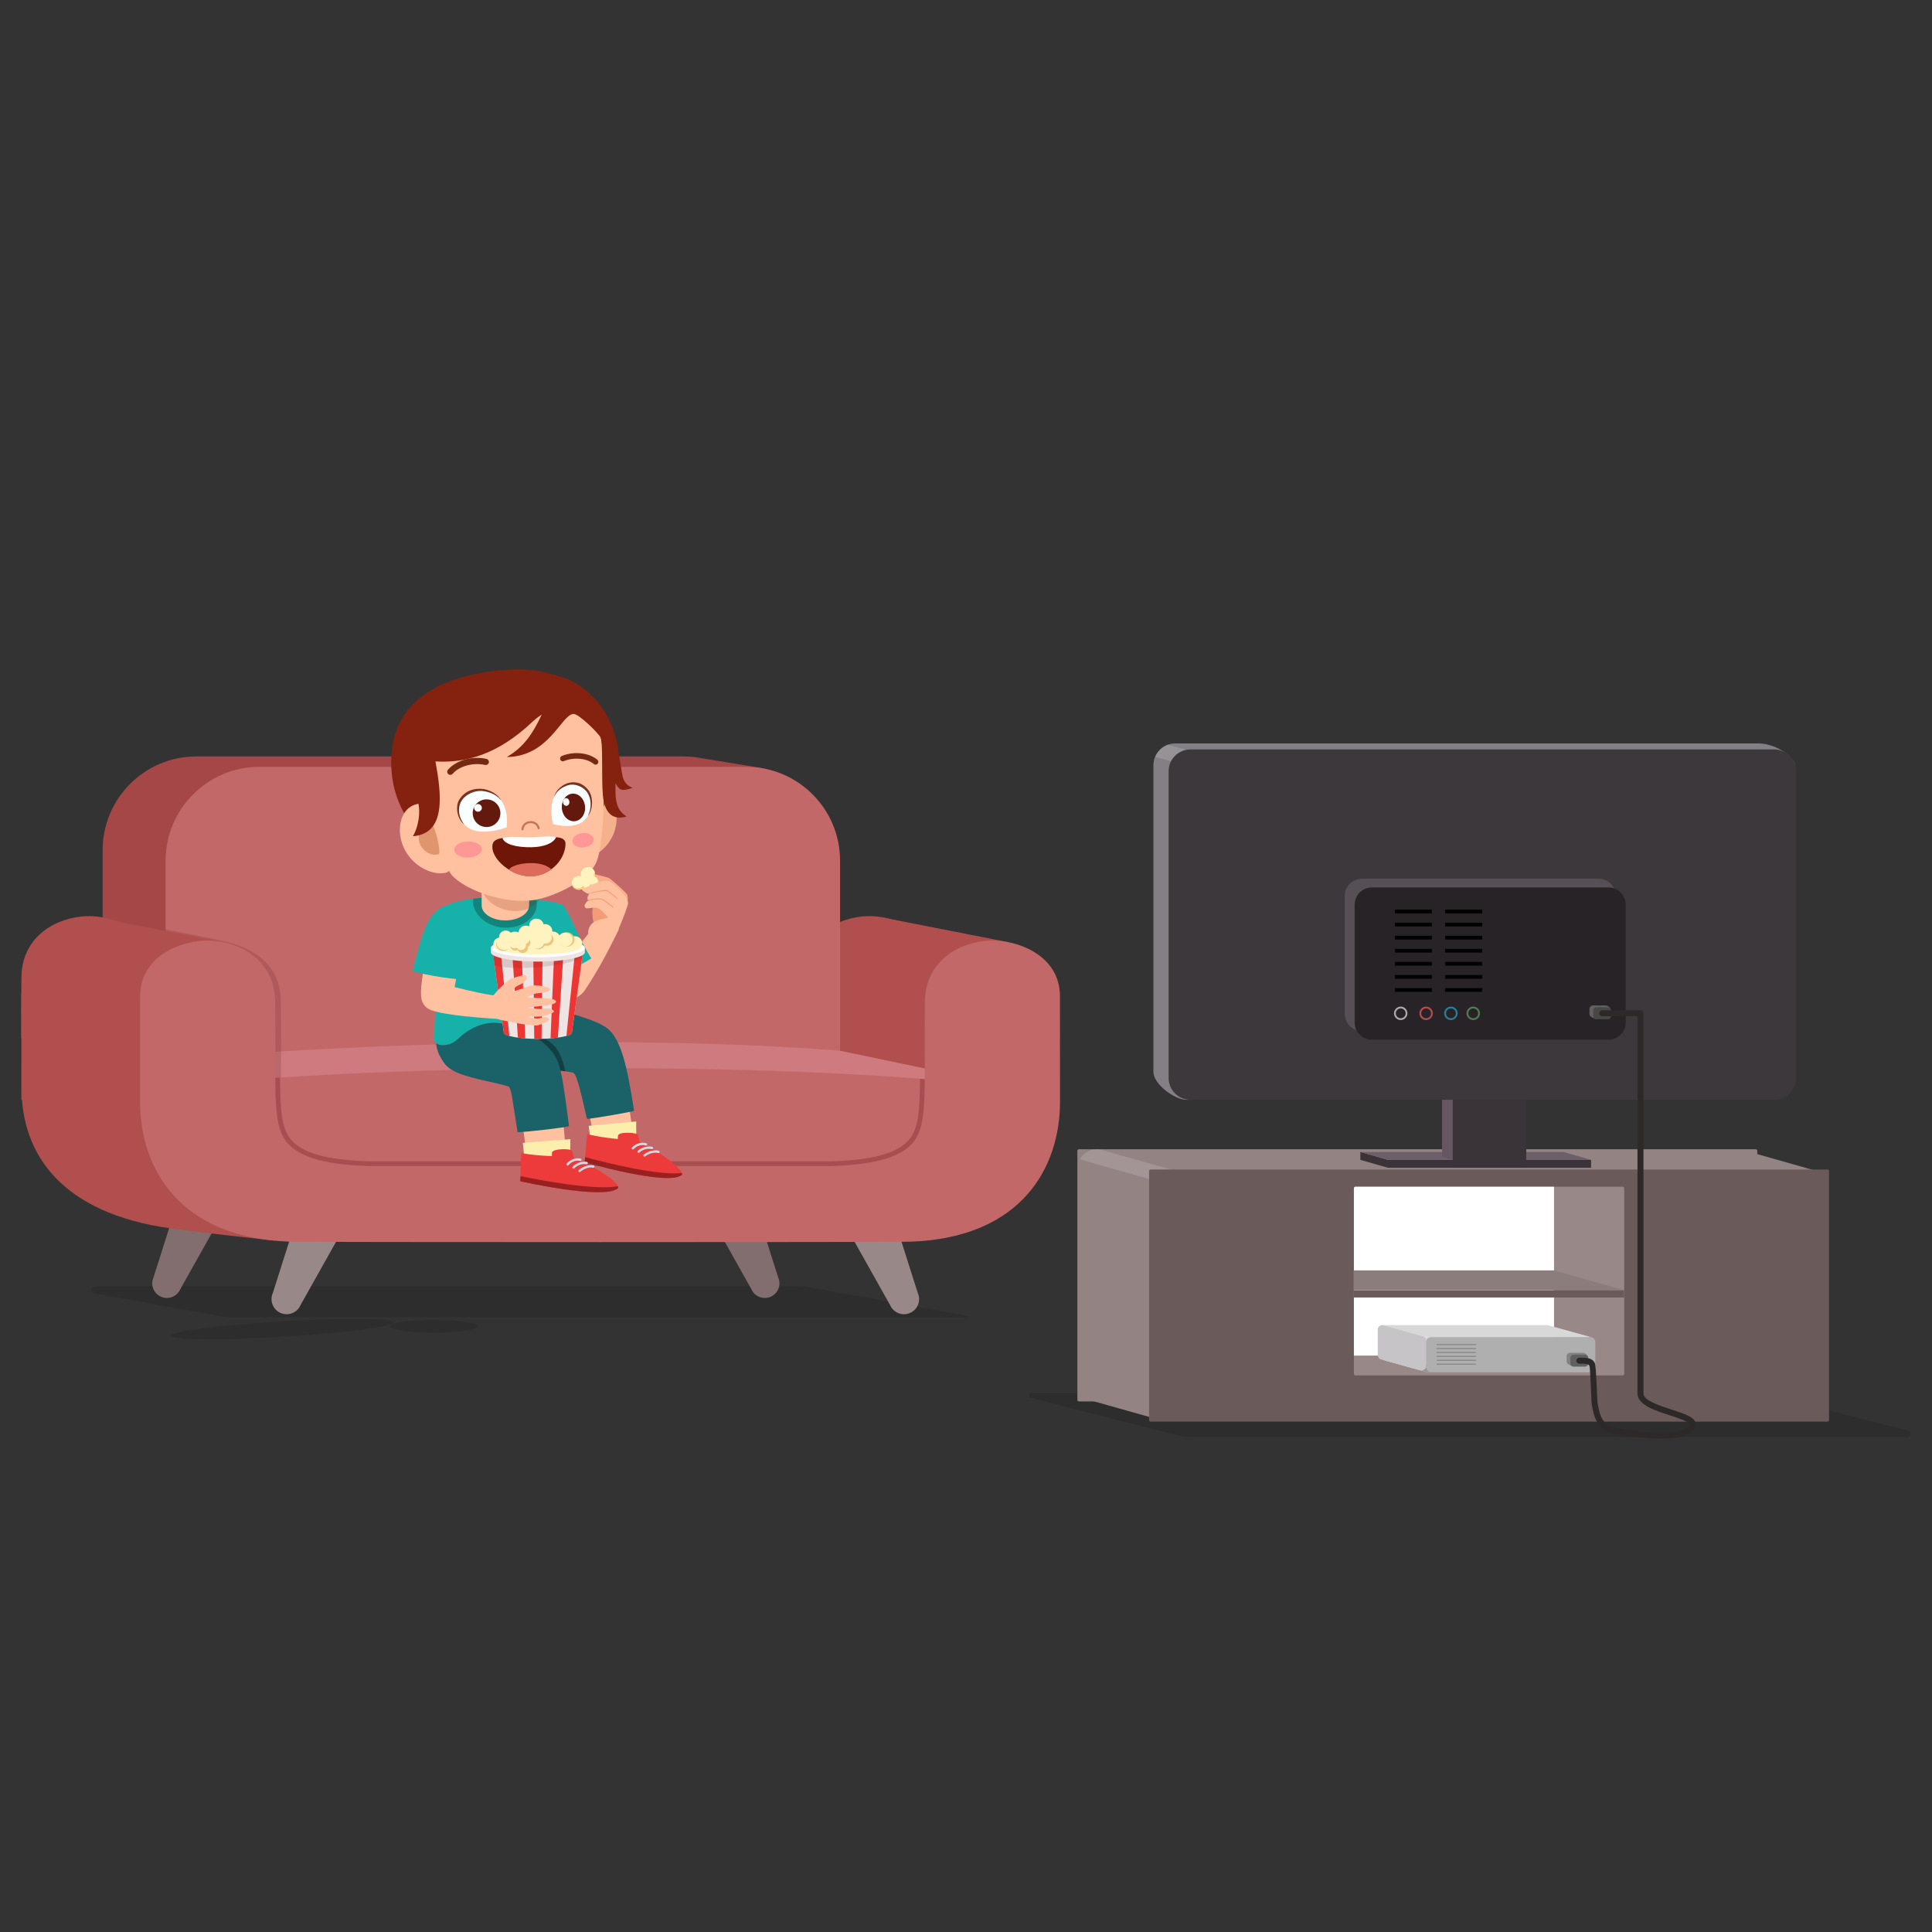 <?xml version="1.0" encoding="utf-8"?>
<!-- Generator: Adobe Illustrator 24.1.2, SVG Export Plug-In . SVG Version: 6.00 Build 0)  -->
<svg version="1.1" id="Capa_1" xmlns="http://www.w3.org/2000/svg" xmlns:xlink="http://www.w3.org/1999/xlink" x="0px" y="0px"
	 viewBox="0 0 2000 2000" style="enable-background:new 0 0 2000 2000;" xml:space="preserve">
<rect x="0" y="0" width="2000" height="2000" fill="#333333" stroke="none"/>
<style type="text/css">
	.st0{opacity:0.11;}
	.st1{fill:#826E6E;}
	.st2{fill:#998888;}
	.st3{fill:#B04F4D;}
	.st4{fill:#A54747;}
	.st5{fill:#C26869;}
	.st6{fill:#CE7A7E;}
	.st7{opacity:0.16;fill:#510408;}
	.st8{fill:#CF7E87;}
	.st9{fill:#A84E50;}
	.st10{fill:#938383;}
	.st11{opacity:0.15;fill:#FFFFFF;}
	.st12{fill:#6B5A5A;}
	.st13{fill:#FFFFFF;}
	.st14{fill:#8C7D7D;}
	.st15{fill:#D8D8D8;}
	.st16{fill:#939393;}
	.st17{fill:#C6C4C6;}
	.st18{fill:#AFAFAF;}
	.st19{fill:#898989;}
	.st20{fill:#3A3438;}
	.st21{fill:#6D5F6A;}
	.st22{fill:#665662;}
	.st23{fill:#847F84;}
	.st24{fill:#3D383C;}
	.st25{fill:#564F55;}
	.st26{fill:#282326;}
	.st27{fill:#606060;}
	.st28{fill:#474747;}
	.st29{fill:#020202;}
	.st30{fill:#517C51;}
	.st31{fill:#26809B;}
	.st32{fill:#B74B4B;}
	.st33{fill:#AAAAAA;}
	.st34{fill:#828282;}
	.st35{fill:#2D2929;}
	.st36{fill:#FFC19F;}
	.st37{fill:#16B2AA;}
	.st38{fill:#FCEFAE;}
	.st39{fill:#ED3A3A;}
	.st40{fill:#992020;}
	.st41{fill:#D3DAE5;}
	.st42{fill:#1B6168;}
	.st43{fill:#12847C;}
	.st44{opacity:0.19;fill:#821C08;}
	.st45{opacity:0.35;}
	.st46{fill:#FFF3C0;}
	.st47{fill:#EFE4E4;}
	.st48{fill:#EC3633;}
	.st49{opacity:0.15;fill:#601D1D;}
	.st50{fill:#EFC57B;}
	.st51{fill:#F4B18C;}
	.st52{fill:#84220F;}
	.st53{fill:#E0956C;}
	.st54{fill:#FF9797;}
	.st55{fill:#701608;}
	.st56{fill:#DD6B5B;}
	.st57{fill:#C4735B;}
	.st58{fill:#752912;}
	.st59{fill:#F9FEFF;}
	.st60{fill:#773220;}
	.st61{fill:#63190D;}
	.st62{fill:#FEFFFE;}
	.st63{fill:#F9AC85;}
	.st64{fill:#F29D77;}
	.st65{fill:#F9CD80;}
</style>
<g>
	<g>
		<path class="st0" d="M494.49,1372.92c0,3.67-20.36,6.65-45.47,6.65c-25.11,0-45.47-2.98-45.47-6.65c0-3.67,20.36-6.65,45.47-6.65
			C474.13,1366.27,494.49,1369.25,494.49,1372.92z"/>
		<path class="st0" d="M407.5,1368.87c0.26,4.41-51.24,11.1-115.04,14.93c-63.8,3.84-115.73,3.37-116-1.05
			c-0.26-4.41,51.24-11.1,115.04-14.93S407.23,1364.46,407.5,1368.87z"/>
		<g>
			<path class="st0" d="M1000.95,1363.69H241.74c-5.3,0-10.6-0.48-15.81-1.42l-127.85-23.21c-4.59-0.83-3.98-7.6,0.68-7.6h724.6
				c5.69,0,11.37,0.51,16.97,1.53l160.77,29.18C1002.01,1362.34,1001.89,1363.69,1000.95,1363.69z"/>
			<g>
				<path class="st1" d="M762.54,1186.88l43.05,135.56c3.38,7.64-0.09,16.56-7.74,19.93c-7.65,3.37-16.6-0.09-19.97-7.73
					l-69.55-123.89L762.54,1186.88z"/>
				<path class="st1" d="M201.94,1186.88l-43.05,135.56c-3.38,7.64,0.09,16.56,7.74,19.93c7.65,3.37,16.6-0.09,19.97-7.73
					l69.55-123.89L201.94,1186.88z"/>
			</g>
			<g>
				<path class="st2" d="M905.66,1198.61l44.45,139.96c3.49,7.89-0.09,17.1-7.99,20.58c-7.9,3.48-17.13-0.09-20.62-7.98
					l-71.81-127.91L905.66,1198.61z"/>
				<path class="st2" d="M326.86,1198.61l-44.45,139.96c-3.49,7.89,0.09,17.1,7.99,20.58c7.9,3.48,17.13-0.09,20.62-7.98
					l71.81-127.91L326.86,1198.61z"/>
			</g>
			<g>
				<path class="st3" d="M969.97,1078.63c-0.01-31.07-0.02-70.88-0.02-72.22c0.06-43.32-44.7-58.86-72.18-58.01
					c-29.11,0.9-67.08,18.81-67.65,63.31c-0.32,24.91-0.19,45.4-0.14,62.72C829.98,1074.43,957.12,1075.9,969.97,1078.63z"/>
				<polygon class="st3" points="1025.11,1138.5 899.93,1113.13 922.73,951.58 1043.46,975.26 				"/>
				<polygon class="st3" points="979.78,1256.44 830.03,1226.09 830.03,1028.89 979.78,1059.24 				"/>
			</g>
			<path class="st4" d="M795.21,839.12l-3.98-43.61l-70.88-11.59c-4.3-0.58-8.67-0.89-13.13-0.89H203.44
				c-53.69,0-97.21,43.52-97.21,97.21v219.49h698.2V880.24C804.43,865.52,801.06,851.62,795.21,839.12z"/>
			<path class="st5" d="M869.64,1110.52h-698.2V891.04c0-53.69,43.52-97.21,97.21-97.21h503.78c53.69,0,97.21,43.52,97.21,97.21
				V1110.52z"/>
			<g>
				<path class="st3" d="M162.05,1078.63c-0.01-31.07-0.02-70.88-0.02-72.22c0.06-43.32-44.7-58.86-72.18-58.01
					c-29.11,0.9-67.08,18.81-67.65,63.31c-0.32,24.91-0.19,45.4-0.14,62.72C22.06,1074.43,149.21,1075.9,162.05,1078.63z"/>
				<path class="st6" d="M873.44,1119.97h150.66l-154.46-32.26c-173.46-13.66-399.44-10.51-590.19,1.42l1.74,108.13
					c170.3,1.02,446.73,1.08,593.17-0.03c-0.55-3.09-0.92-6.22-0.92-9.37V1119.97z"/>
				<path class="st7" d="M290.77,1036.91c-0.58-45.57-38.15-58.71-67.41-64.47c-16.16-3.18-41.85-8.45-51.91-10.37v153.95h119.46
					C290.9,1096.53,291.16,1067,290.77,1036.91z"/>
				<polygon class="st3" points="217.19,1138.5 92.01,1113.13 92.01,948.28 232.63,975.65 				"/>
				<polygon class="st3" points="171.86,1168.61 22.11,1138.25 22.11,1028.89 171.86,1059.24 				"/>
			</g>
			<path class="st8" d="M957.77,1118.58c27.52,16.43,50.63,81.52,26.42,107.21c-71.37,4.49-641.73,4.04-750.7,0
				c-37.94-9.26-20.03-94.96,0-107.21H957.77z"/>
			<path class="st3" d="M331.65,1192.92c-15.9-0.91-124.41-3.59-140.28-11.47c-25.66-12.73-28.77-29.36-29-79.93H22.36
				c0,14.59-0.01,25.2-0.01,25.2c0,68.33,41.68,129.46,154.74,144.95c42.03,5.76,107.75,12.64,107.75,12.64L331.65,1192.92z"/>
			<path class="st5" d="M223.74,1120.48c219.11-19.4,573.74-19.96,770.26,0c28.24,10.99,24.85,83.81,0,101
				c-73.23,3.01-658.5,2.69-770.31-0.02C184.77,1215.27,203.19,1128.68,223.74,1120.48z"/>
			<path class="st9" d="M984.19,1225.79c1.63-1.13,3.15-2.54,4.59-4.13c1.93-0.06,3.72-0.12,5.22-0.18
				c24.85-17.19,28.24-90.01,0-101c-13.17-1.34-27.09-2.58-41.59-3.73c-0.27,47.48-3.33,62.64-26.28,74.03
				c-23.32,11.58-68.99,11.47-69.52,11.43H385.35c-7.82-0.06-47.91-0.88-69.16-11.43c-23.14-11.47-26.07-26.76-26.3-75.33
				c-23.11,1.5-45.25,3.18-66.14,5.03c-20.53,8.19-38.83,94.65-0.05,100.98c2.78,2.11,5.9,3.71,9.79,4.33
				C342.46,1228.43,912.82,1228.72,984.19,1225.79z"/>
			<path class="st5" d="M145.02,1031.67c-0.06-43.32,44.7-58.86,72.18-58.01c29.11,0.9,67.08,18.81,67.65,63.31
				c1.46,115.37-6.71,140.4,29.16,158.2c24.63,12.22,71.69,11.95,71.69,11.95h470.92c0,0,47.06,0.27,71.69-11.95
				c35.87-17.8,27.7-42.83,29.16-158.2c0.56-44.49,38.54-62.41,67.65-63.31c27.48-0.85,72.24,14.69,72.18,58.01
				c0,2.21,0.03,108.76,0.03,108.76c0,68.33-39.9,140.91-154.74,144.95c-17.72,0.62-625.11,0.62-642.83,0
				C184.89,1281.34,145,1208.76,145,1140.43C145,1140.43,145.02,1033.87,145.02,1031.67z"/>
		</g>
		<g>
			<path class="st0" d="M1974.56,1487.74h-740.83c-5.04,0-10.06-0.63-14.94-1.88l-151.52-38.81c-2.77-0.71-2.25-4.78,0.6-4.78
				h748.25c5.43,0,10.83,0.68,16.09,2.03l143.22,36.68C1979.33,1481.98,1978.6,1487.74,1974.56,1487.74z"/>
			<path class="st10" d="M1817.52,1450.77h-700.63c-0.89,0-1.61-0.72-1.61-1.61v-257.83c0-0.89,0.72-1.61,1.61-1.61h700.63
				c0.89,0,1.61,0.72,1.61,1.61v257.83C1819.13,1450.05,1818.41,1450.77,1817.52,1450.77z"/>
			<polygon class="st10" points="1203.93,1470.84 1131.29,1450.34 1131.29,1297.05 1203.93,1317.54 			"/>
			<polygon class="st10" points="1880.89,1335.49 1806.71,1314.44 1806.71,1191.22 1880.89,1212.26 			"/>
			<path class="st11" d="M1117.78,1200.25l130.41,36.8v-16.24L1138,1189.72h-2.69C1127.71,1189.72,1121.17,1194.01,1117.78,1200.25z
				"/>
			<path class="st12" d="M1891.77,1471.7h-700.62c-0.89,0-1.61-0.72-1.61-1.61v-257.83c0-0.89,0.72-1.61,1.61-1.61h700.62
				c0.89,0,1.61,0.72,1.61,1.61v257.83C1893.38,1470.98,1892.66,1471.7,1891.77,1471.7z"/>
			<path class="st2" d="M1679.75,1423.8h-276.59c-0.89,0-1.61-0.72-1.61-1.61v-192.1c0-0.89,0.72-1.61,1.61-1.61h276.59
				c0.89,0,1.61,0.72,1.61,1.61v192.1C1681.36,1423.07,1680.64,1423.8,1679.75,1423.8z"/>
			<path class="st13" d="M1607.11,1403.3h-205.56v-173.24c0-0.87,0.71-1.58,1.58-1.58h205.59v173.21
				C1608.72,1402.58,1608,1403.3,1607.11,1403.3z"/>
			<polygon class="st12" points="1681.23,1343.17 1681.23,1335.58 1401.48,1335.58 1401.41,1343.17 			"/>
			<polygon class="st14" points="1681.23,1335.58 1608.59,1315.08 1401.48,1315.08 1401.48,1335.58 			"/>
			<g>
				<polygon class="st15" points="1602.06,1371.74 1647.05,1384.18 1476.22,1384.18 1431.23,1371.74 				"/>
				<polygon class="st15" points="1476.22,1384.18 1433.56,1372.34 1433.56,1408.39 1476.22,1420.24 1644.79,1420.24 
					1644.79,1384.18 				"/>
				<path class="st16" d="M1476.62,1412.9c-3.86,0-6.95,2.27-7.82,5.27l7.42,2.07h8.48c0.01-0.17,0.12-0.31,0.12-0.49
					C1484.83,1415.97,1481.15,1412.9,1476.62,1412.9z"/>
				<path class="st17" d="M1429.67,1407.28l40.64,11.32c2.98,0.83,5.92-1.41,5.92-4.5v-26.37c0-2.1-1.4-3.93-3.42-4.5l-40.64-11.32
					c-2.98-0.83-5.92,1.41-5.92,4.5v26.37C1426.25,1404.87,1427.65,1406.71,1429.67,1407.28z"/>
				<path class="st18" d="M1646.3,1420.24h-164.93c-2.84,0-5.14-2.3-5.14-5.14v-25.78c0-2.84,2.3-5.14,5.14-5.14h164.93
					c2.84,0,5.14,2.3,5.14,5.14v25.78C1651.44,1417.94,1649.14,1420.24,1646.3,1420.24z"/>
				<g>
					<rect x="1487.2" y="1391.35" class="st19" width="40.75" height="1.16"/>
					<rect x="1487.2" y="1395.41" class="st19" width="40.75" height="1.16"/>
					<rect x="1487.2" y="1399.47" class="st19" width="40.75" height="1.16"/>
					<rect x="1487.2" y="1403.53" class="st19" width="40.75" height="1.16"/>
					<rect x="1487.2" y="1407.59" class="st19" width="40.75" height="1.16"/>
					<rect x="1487.2" y="1411.65" class="st19" width="40.75" height="1.16"/>
				</g>
			</g>
			<polygon class="st20" points="1408.22,1200.68 1436.79,1208.84 1436.79,1200.68 1408.22,1192.52 			"/>
			<rect x="1436.79" y="1200.68" class="st20" width="210.28" height="8.16"/>
			<polygon class="st21" points="1647.07,1200.68 1618.5,1192.52 1408.22,1192.52 1436.79,1200.68 			"/>
			<polygon class="st22" points="1504.31,1129.56 1492.81,1126.12 1492.81,1197.35 1504.31,1200.79 			"/>
			<rect x="1503.95" y="1073.31" class="st20" width="75.96" height="135.53"/>
			<rect x="1503.95" y="1065.15" class="st20" width="75.96" height="135.53"/>
			<path class="st23" d="M1820.92,1132.28l-592.66,6.22c-12.44,0-34.24-16.31-34.24-28.75V792.12c0-12.44,10.09-22.53,22.53-22.53
				h604.37c12.44,0,32.27,8.88,36.91,21.02l-14.38,319.14C1843.45,1122.19,1833.36,1132.28,1820.92,1132.28z"/>
			<path class="st11" d="M1195.77,783.42l79.2,22.35v-16.24l-65.85-18.58C1203.1,773.06,1198.22,777.57,1195.77,783.42z"/>
			<path class="st24" d="M1836.66,1138.5h-604.37c-12.44,0-22.53-10.09-22.53-22.53V798.34c0-12.44,10.09-22.53,22.53-22.53h604.37
				c12.44,0,22.53,10.09,22.53,22.53v317.63C1859.19,1128.42,1849.11,1138.5,1836.66,1138.5z"/>
			<g>
				<path class="st25" d="M1654.74,1067.28h-244.79c-9.89,0-17.91-8.02-17.91-17.91V927.53c0-9.89,8.02-17.91,17.91-17.91h244.79
					c9.89,0,17.91,8.02,17.91,17.91v121.84C1672.65,1059.26,1664.63,1067.28,1654.74,1067.28z"/>
				<path class="st26" d="M1665.01,1076.33h-244.79c-9.89,0-17.91-8.02-17.91-17.91V936.59c0-9.89,8.02-17.91,17.91-17.91h244.79
					c9.89,0,17.91,8.02,17.91,17.91v121.84C1682.92,1068.32,1674.9,1076.33,1665.01,1076.33z"/>
				<path class="st27" d="M1651.68,1054.95c0,0-2.39-1.02-3.51-1.67c-1.83-1.04-2.77-1.83-2.77-3.94v-4.74
					c0-2.11,1.71-3.82,3.82-3.82h12.83c2.11,0,4.17,1.49,5.19,3.46l-1.12,5.09C1666.13,1051.45,1653.79,1054.95,1651.68,1054.95z"/>
				<path class="st28" d="M1656.18,1042.74h8.22c1.89,0,3.43,1.54,3.43,3.43v5.51c0,0.87-0.32,1.67-0.86,2.27
					c-0.63,0.71-1.55,1.16-2.57,1.16h-11.68c-1.89,0-3.43-1.54-3.43-3.43v-5.51c0-1.89,1.54-3.43,3.43-3.43H1656.18z"/>
				<g>
					<rect x="1443.99" y="941.62" class="st29" width="38.36" height="3.88"/>
					<rect x="1443.99" y="955.17" class="st29" width="38.36" height="3.88"/>
					<rect x="1443.99" y="968.71" class="st29" width="38.36" height="3.88"/>
					<rect x="1443.99" y="982.26" class="st29" width="38.36" height="3.88"/>
					<rect x="1443.99" y="995.8" class="st29" width="38.36" height="3.88"/>
					<rect x="1443.99" y="1009.35" class="st29" width="38.36" height="3.88"/>
					<rect x="1443.99" y="1022.89" class="st29" width="38.36" height="3.88"/>
					<rect x="1495.96" y="941.62" class="st29" width="38.36" height="3.88"/>
					<rect x="1495.96" y="955.17" class="st29" width="38.36" height="3.88"/>
					<rect x="1495.96" y="968.71" class="st29" width="38.36" height="3.88"/>
					<rect x="1495.96" y="982.26" class="st29" width="38.36" height="3.88"/>
					<rect x="1495.96" y="995.8" class="st29" width="38.36" height="3.88"/>
					<rect x="1495.96" y="1009.35" class="st29" width="38.36" height="3.88"/>
					<rect x="1495.96" y="1022.89" class="st29" width="38.36" height="3.88"/>
				</g>
				<g>
					<path class="st30" d="M1525.09,1055.95c-3.84,0-6.96-3.12-6.96-6.96c0-3.84,3.12-6.96,6.96-6.96c3.84,0,6.96,3.12,6.96,6.96
						C1532.05,1052.83,1528.93,1055.95,1525.09,1055.95z M1525.09,1043.91c-2.81,0-5.09,2.28-5.09,5.09c0,2.81,2.28,5.09,5.09,5.09
						c2.8,0,5.09-2.28,5.09-5.09C1530.18,1046.19,1527.9,1043.91,1525.09,1043.91z"/>
					<path class="st31" d="M1501.98,1055.95c-3.84,0-6.96-3.12-6.96-6.96c0-3.84,3.12-6.96,6.96-6.96c3.84,0,6.96,3.12,6.96,6.96
						C1508.94,1052.83,1505.82,1055.95,1501.98,1055.95z M1501.98,1043.91c-2.8,0-5.09,2.28-5.09,5.09c0,2.81,2.28,5.09,5.09,5.09
						c2.81,0,5.09-2.28,5.09-5.09C1507.07,1046.19,1504.79,1043.91,1501.98,1043.91z"/>
					<path class="st32" d="M1476.33,1055.95c-3.84,0-6.96-3.12-6.96-6.96c0-3.84,3.12-6.96,6.96-6.96c3.83,0,6.95,3.12,6.95,6.96
						C1483.28,1052.83,1480.16,1055.95,1476.33,1055.95z M1476.33,1043.91c-2.81,0-5.09,2.28-5.09,5.09c0,2.81,2.28,5.09,5.09,5.09
						c2.8,0,5.08-2.28,5.08-5.09C1481.41,1046.19,1479.13,1043.91,1476.33,1043.91z"/>
					<path class="st33" d="M1450.01,1055.95c-3.84,0-6.96-3.12-6.96-6.96c0-3.84,3.12-6.96,6.96-6.96c3.84,0,6.96,3.12,6.96,6.96
						C1456.97,1052.83,1453.85,1055.95,1450.01,1055.95z M1450.01,1043.91c-2.8,0-5.09,2.28-5.09,5.09c0,2.81,2.28,5.09,5.09,5.09
						s5.09-2.28,5.09-5.09C1455.1,1046.19,1452.82,1043.91,1450.01,1043.91z"/>
				</g>
			</g>
			<path class="st34" d="M1628.02,1414.54c0,0-2.38-1.03-3.51-1.67c-1.83-1.04-2.77-1.83-2.77-3.94v-4.74
				c0-2.11,1.71-3.82,3.82-3.82h12.83c2.11,0,4.17,1.49,5.19,3.46l-1.12,5.09C1642.47,1411.04,1630.13,1414.54,1628.02,1414.54z"/>
			<path class="st27" d="M1632.52,1402.33h8.22c1.89,0,3.43,1.54,3.43,3.43v5.51c0,0.87-0.32,1.67-0.86,2.27
				c-0.63,0.71-1.55,1.16-2.57,1.16h-11.68c-1.89,0-3.43-1.54-3.43-3.43v-5.51c0-1.89,1.54-3.43,3.43-3.43H1632.52z"/>
			<path class="st35" d="M1719.69,1489.35c-12.47,0-28.06-1.59-46.75-4.78c-20.4-3.47-23.13-19.13-25.13-30.57
				c-0.67-3.86-1.31-37.7-2.49-40.26c-0.89-1.92-3.93-2.05-8.84-2.09l-1.63-0.02c-1.72-0.02-3.09-1.44-3.06-3.16
				c0.03-1.7,1.41-3.06,3.11-3.06l1.64,0.02c5.56,0.05,11.85,0.1,14.43,5.71c1.52,3.29,2.22,37.51,2.97,41.79
				c1.95,11.2,3.97,22.77,20.04,25.51c58.9,10.03,72.05,1.41,74.97-2.77c0.52-0.75,0.39-1.13,0.39-1.13
				c-1-2.97-12.29-6.64-20.53-9.33c-15.97-5.19-32.5-10.55-33.7-21.81v-391.38h-36.54c-1.72,0-3.11-1.4-3.11-3.11
				s1.39-3.11,3.11-3.11h39.64c1.72,0,3.11,1.4,3.11,3.11v394.16c0.75,6.92,16.65,12.08,29.41,16.22
				c12.58,4.09,22.52,7.31,24.51,13.25c0.51,1.53,0.72,3.92-1.18,6.67C1749.37,1485.98,1737.86,1489.35,1719.69,1489.35z"/>
		</g>
		<g>
			<path class="st36" d="M619.59,951.69c-12.98,20.64-43.96,54.2-56.14,69.66c7.88,8.44,29.65,22.35,42.46,3.03
				c12.04-18.17,21.56-35.41,34.5-61.85C642.29,958.69,621.81,948.16,619.59,951.69z"/>
			<path class="st37" d="M612.15,992.15c-11.65,7.29-29.76,16.16-40.79,21.32c-5.79-26.63-17.83-80.79-17.77-82.71
				c15.97,3.14,24.74,3.58,29.04,6.06C590.48,946.44,597.51,968.81,612.15,992.15z"/>
			<g>
				<g>
					<path class="st36" d="M616.22,1184.95c0.23,1.04,39.49-5.67,39.38-6.96c-0.94-11.19-4.74-33.51-5.41-39.98l-41.94,7.13
						C610.93,1156.02,614.58,1177.43,616.22,1184.95z"/>
					<path class="st38" d="M612.2,1190.16c0.09,0.65,46.03-1.07,46.11-1.86c0.7-6.87,0.07-23.37,0.33-27.35l-49.22,4.49
						C610.47,1172.82,611.52,1185.48,612.2,1190.16z"/>
					<g>
						<path class="st39" d="M662.5,1182.83c-0.41-2.38-1.44-5.44-2.19-8.22c-0.56-2.06-20.08-3.63-20.6,1.15
							c-0.13,1.22-0.19,2.31-0.18,3.3c-3.34-0.29-6.95-0.68-10.76-1.19c-8.27-1.11-15.65-2.5-20.79-3.84
							c-1.07,7.54-1.68,20.71-2.8,29.1c0,0,85.38,24.69,100.3,13.41C709.68,1213.36,689.38,1195.45,662.5,1182.83z"/>
						<path class="st40" d="M605.77,1197.86c-0.18,1.87-0.37,3.67-0.59,5.27c0,0,85.38,24.69,100.3,13.41
							c0.59-0.45,0.69-1.19,0.36-2.17C681.34,1217.25,627.03,1203.59,605.77,1197.86z"/>
						<path class="st41" d="M668.35,1185.87c0.65,0.19,1.33-0.14,1.54-0.79c0.21-0.64-0.14-1.33-0.78-1.54
							c-4.95-1.59-11.06,0.18-14.86,4.33c-0.46,0.5-0.42,1.27,0.07,1.73c0.19,0.17,0.42,0.28,0.66,0.31
							c0.38,0.05,0.78-0.08,1.06-0.39C659.23,1186.05,664.29,1184.53,668.35,1185.87z M674.74,1189.59
							c0.65,0.19,1.31-0.28,1.45-0.94c0.14-0.66-0.28-1.31-0.94-1.45c-5.26-1.14-10.71,0.35-14.96,4.05
							c-0.51,0.44-0.56,1.22-0.12,1.73c0.2,0.23,0.47,0.37,0.76,0.41c0.34,0.05,0.69-0.05,0.97-0.29
							C666.91,1188.73,672.09,1189.02,674.74,1189.59z M681.99,1191.27c-4.72-1.3-11.1,0.31-15.55,3.89
							c-0.53,0.42-0.61,1.19-0.19,1.72c0.2,0.25,0.49,0.41,0.79,0.45c0.32,0.04,0.66-0.04,0.93-0.26c3.87-3.12,9.4-4.58,13.37-3.44
							c0.67,0.19,1.32-0.21,1.5-0.86C683.02,1192.12,682.64,1191.45,681.99,1191.27z"/>
					</g>
				</g>
				<path class="st42" d="M526.61,1027.23c10.75,4.03,25.05,10.36,31.49,12.27c41.2,12.25,65.88,17.99,74.86,29.13
					c9.52,11.82,15.75,30.53,23.42,81.29c-2.87,1.19-39.64,7.62-48.74,8.4c-8.23-35.96-11.12-47.37-15.06-48.12
					c-12.86-2.46-20.54-2.15-38.91-5.09c-9.94-1.59-22.98-3.07-31.54-13.1C509.15,1076.79,516.46,1049.72,526.61,1027.23z"/>
			</g>
			<path class="st37" d="M450.46,1062.78c27.74-0.76,64.11,6.78,85.61,4.49c20.23-2.16,26.06-16.1,53.02-18.65
				c1.11-3.91-8.48-7.12-8.85-9.46c-5.69-36.05-5.88-80.86-7.97-105.16c-11.24-1.97-73.1-12.18-110.09,3.09
				C456.1,961.05,450.06,1031.46,450.46,1062.78z"/>
			<path class="st43" d="M555.69,937.45c0.17-1.77-0.24-4.12-0.58-5.82c-1.37-0.24-2.86-0.5-4.34-0.7
				c-16.55-2.22-39.58-3.27-60.82-0.62c-0.06,0.32-0.15,0.67-0.17,0.91c-1.29,13.65,12.16,27.23,30.36,28.95
				C538.35,961.9,554.41,951.11,555.69,937.45z"/>
			<path class="st36" d="M547.76,896.87v40.18c0.03,8.66-10.88,15.72-24.46,15.76c-13.58,0.05-24.67-6.94-24.7-15.6v-40.35H547.76z"
				/>
			<path class="st44" d="M561.05,925.22c0.41-1.72,0.44-3.45,0.35-5.17c-17.13-4.42-43.12-9.65-62.01-11.58
				c-0.29,0.72-0.73,1.37-0.91,2.14c-3.15,13.31,8.3,27.38,25.57,31.41C541.33,946.06,557.89,938.54,561.05,925.22z"/>
			<path class="st36" d="M436.09,1029c-0.06,1.97,30.58,13.7,30.96,11.77c5.69-29.21,14.12-78.31,16.27-86.44
				c0,0-24.15-20.59-34.52-0.68C444.04,962.79,436.96,999.82,436.09,1029z"/>
			<path class="st37" d="M427.1,1004.88c11.64,5.05,49.33,9.72,58.33,9.57c0-22.86-0.72-75.11-3.77-75.04
				c-4.83-1.35-15.77-2.22-19.48-2.33C442.57,944.11,438.11,963.2,427.1,1004.88z"/>
			<g>
				<path class="st36" d="M546.28,1203.32c0.17,1.05,39.75-3.38,39.72-4.67c-0.3-11.23-2.79-33.72-3.09-40.23l-42.29,4.7
					C542.67,1174.12,545.08,1195.72,546.28,1203.32z"/>
				<path class="st38" d="M543.65,1207.85c0.09,0.65,46.04-0.44,46.13-1.23c0.79-6.86,0.39-23.37,0.71-27.35l-49.28,3.82
					C542.16,1190.5,543.03,1203.17,543.65,1207.85z"/>
				<g>
					<path class="st39" d="M594.52,1199.14c-0.55-2.35-1.76-5.35-2.68-8.08c-0.68-2.03-20.26-2.42-20.49,2.38
						c-0.06,1.23-0.05,2.32,0.02,3.31c-3.35-0.09-6.98-0.26-10.81-0.54c-8.33-0.61-15.77-1.56-20.99-2.59
						c-0.62,7.59-0.44,20.78-1.06,29.22c0,0,86.7,19.55,100.92,7.39C643.44,1226.79,622.1,1210.14,594.52,1199.14z"/>
					<path class="st40" d="M538.78,1217.53c-0.07,1.88-0.15,3.69-0.27,5.3c0,0,86.7,19.55,100.92,7.39
						c0.57-0.48,0.62-1.23,0.23-2.19C615.38,1232.37,560.35,1221.98,538.78,1217.53z"/>
					<path class="st41" d="M600.54,1201.82c0.66,0.16,1.32-0.22,1.49-0.88c0.17-0.65-0.22-1.32-0.88-1.49
						c-5.03-1.29-11.02,0.84-14.58,5.21c-0.43,0.52-0.35,1.29,0.18,1.72c0.2,0.16,0.44,0.25,0.68,0.27
						c0.39,0.03,0.78-0.13,1.04-0.45C591.45,1202.55,596.41,1200.73,600.54,1201.82z M607.14,1205.16c0.66,0.15,1.29-0.36,1.39-1.02
						c0.1-0.67-0.36-1.29-1.02-1.39c-5.32-0.83-10.67,0.98-14.69,4.93c-0.48,0.47-0.49,1.25-0.02,1.73c0.22,0.22,0.5,0.34,0.78,0.36
						c0.34,0.02,0.68-0.09,0.95-0.35C599.27,1204.76,604.46,1204.75,607.14,1205.16z M614.48,1206.4
						c-4.79-1.01-11.06,0.98-15.29,4.81c-0.5,0.45-0.54,1.23-0.08,1.73c0.22,0.24,0.51,0.38,0.82,0.4c0.32,0.02,0.65-0.08,0.91-0.31
						c3.68-3.34,9.11-5.14,13.14-4.23c0.68,0.15,1.31-0.28,1.45-0.94C615.56,1207.19,615.14,1206.54,614.48,1206.4z"/>
				</g>
			</g>
			<g class="st45">
				<path d="M585.18,1109c-2.53-11.98-6.16-20.26-10.58-25.44c-11.59-13.6-42.36-20.14-58.28-24.63
					c-2.54,13.31-1.59,24.42,5.8,33.08c8.56,10.04,21.6,11.52,31.54,13.1C568.26,1107.45,576.12,1107.75,585.18,1109z"/>
			</g>
			<path class="st42" d="M452.13,1047.76c13.38,1.09,49.88,4.3,56.11,6.81c39.82,16.04,48.71,17.34,62.32,33.13
				c9.5,11.02,11.38,23.04,18.46,77.95c-2.05,1.54-43.63,6.13-53.21,6.45c-5.9-35.73-6.13-46.35-9.97-47.53
				c-12.51-3.86-20.18-4.41-38.11-9.35c-9.7-2.67-22.25-6.19-28.58-15.67C448.06,1082.9,451.92,1077.53,452.13,1047.76z"/>
			<path class="st37" d="M521.63,1059.88c-20.46-4.36-36.4,5.01-48.46,16.34c-8.35,7.85-23.66,7.53-23.66-0.37
				c0-7.89,0.98-28.09,1.38-34.57C462.35,1041.28,523.1,1044.03,521.63,1059.88z"/>
			<g>
				<path class="st46" d="M562.84,958.22c0,4-3.37,7.24-7.53,7.24c-4.16,0-7.53-3.24-7.53-7.24s3.37-7.24,7.53-7.24
					C559.47,950.97,562.84,954.22,562.84,958.22z"/>
				<g>
					<path class="st47" d="M509.56,981.18l11.99,87.7c0,3.64,17,6.59,35.25,6.59s35.25-2.95,35.25-6.59l11.99-87.7H509.56z"/>
					<g>
						<path class="st48" d="M556.81,1075.48c1.28,0,2.55-0.02,3.82-0.05l1.12-94.25h-9.79l1.12,94.25
							C554.31,1075.46,555.55,1075.48,556.81,1075.48z"/>
						<path class="st48" d="M597.46,981.18h-1.74l-9.36,91.2c3.54-1.01,5.69-2.21,5.69-3.5l11.93-87.09L597.46,981.18z"/>
						<path class="st48" d="M569.91,1074.97c2.7-0.22,5.25-0.5,7.61-0.83l6.17-92.67l-6.4-0.29h-3.39L569.91,1074.97z"/>
						<path class="st48" d="M517.93,981.18h-1.74l-6.55,0.62l11.93,87.09c0,1.29,2.16,2.49,5.73,3.51L517.93,981.18z"/>
						<path class="st48" d="M539.75,981.18h-3.39l-6.4,0.29l6.17,92.68c2.36,0.33,4.91,0.61,7.61,0.83L539.75,981.18z"/>
					</g>
					<path class="st49" d="M511.55,999.08c8.59,2.87,26.05,3.87,46.06,2.17c20.25-1.72,37.46-5.72,45.32-10.05l1.11-10.02h-94.48
						L511.55,999.08z"/>
					<path class="st47" d="M508.13,981.29v4.45c0,5.36,21.79,9.71,48.67,9.71s48.68-4.35,48.68-9.71v-4.45H508.13z"/>
					<path class="st13" d="M605.48,981.29c0,5.36-21.79,9.71-48.68,9.71s-48.67-4.35-48.67-9.71c0-5.36,21.79-9.71,48.67-9.71
						S605.48,975.92,605.48,981.29z"/>
				</g>
				<path class="st46" d="M601.03,980.56c0,4.09-19.8,7.41-44.22,7.41s-44.22-3.32-44.22-7.41c0-4.09,19.8-7.41,44.22-7.41
					S601.03,976.47,601.03,980.56z"/>
				<path class="st46" d="M526.17,977.02c0,3.67-3.45,6.65-7.71,6.65c-4.26,0-7.71-2.98-7.71-6.65c0-3.67,3.45-6.65,7.71-6.65
					C522.72,970.37,526.17,973.35,526.17,977.02z"/>
				<path class="st50" d="M528,977.73c0,3.67-3.19,6.65-7.14,6.65c-3.94,0-7.14-2.98-7.14-6.65c0-3.67,3.19-6.65,7.14-6.65
					C524.81,971.09,528,974.06,528,977.73z"/>
				<ellipse class="st46" cx="523.54" cy="969.92" rx="6.91" ry="6.65"/>
				<ellipse class="st46" cx="533.08" cy="972.7" rx="8.61" ry="8.28"/>
				<path class="st46" d="M551.91,965.46c0,4-3.37,7.24-7.53,7.24c-4.16,0-7.53-3.24-7.53-7.24c0-4,3.37-7.24,7.53-7.24
					C548.54,958.22,551.91,961.46,551.91,965.46z"/>
				<path class="st46" d="M571.74,963.84c0,4-3.37,7.24-7.53,7.24c-4.16,0-7.53-3.24-7.53-7.24s3.37-7.24,7.53-7.24
					C568.37,956.6,571.74,959.85,571.74,963.84z"/>
				<path class="st46" d="M602.7,976.43c0,4-3.37,7.24-7.53,7.24c-4.16,0-7.53-3.24-7.53-7.24c0-4,3.37-7.24,7.53-7.24
					C599.33,969.19,602.7,972.43,602.7,976.43z"/>
				<ellipse class="st50" cx="586.36" cy="972.62" rx="8.42" ry="7.56"/>
				<path class="st46" d="M592.78,972.7c0,4-3.37,7.24-7.53,7.24c-4.16,0-7.53-3.24-7.53-7.24c0-4,3.37-7.24,7.53-7.24
					C589.41,965.46,592.78,968.7,592.78,972.7z"/>
				<path class="st46" d="M579.93,971.58c0,4-3.37,7.24-7.53,7.24c-4.16,0-7.53-3.24-7.53-7.24c0-4,3.37-7.24,7.53-7.24
					C576.56,964.34,579.93,967.58,579.93,971.58z"/>
				<path class="st46" d="M570.02,970.49c0,4-3.37,7.24-7.53,7.24c-4.16,0-7.53-3.24-7.53-7.24c0-4,3.37-7.24,7.53-7.24
					C566.65,963.25,570.02,966.49,570.02,970.49z"/>
				<path class="st46" d="M558.8,969.19c0,4-3.37,7.24-7.53,7.24c-4.16,0-7.53-3.24-7.53-7.24c0-4,3.37-7.24,7.53-7.24
					C555.43,961.95,558.8,965.19,558.8,969.19z"/>
				<path class="st50" d="M564.83,975.4c0,4-3.37,7.24-7.53,7.24c-4.16,0-7.53-3.24-7.53-7.24c0-4,3.37-7.24,7.53-7.24
					C561.46,968.16,564.83,971.4,564.83,975.4z"/>
				<path class="st50" d="M572.95,972.62c0,3.58-3.02,6.49-6.74,6.49s-6.74-2.9-6.74-6.49c0-3.58,3.02-6.49,6.74-6.49
					S572.95,969.04,572.95,972.62z"/>
				<path class="st46" d="M551.91,972.7c0,4-3.37,7.24-7.53,7.24c-4.16,0-7.53-3.24-7.53-7.24c0-4,3.37-7.24,7.53-7.24
					C548.54,965.46,551.91,968.7,551.91,972.7z"/>
				<path class="st46" d="M571.14,970.43c0,3.45-2.91,6.25-6.5,6.25c-3.59,0-6.5-2.8-6.5-6.25c0-3.45,2.91-6.25,6.5-6.25
					C568.23,964.18,571.14,966.98,571.14,970.43z"/>
				<path class="st46" d="M563.26,974.8c0,4-3.37,7.24-7.53,7.24c-4.16,0-7.53-3.24-7.53-7.24s3.37-7.24,7.53-7.24
					C559.89,967.56,563.26,970.8,563.26,974.8z"/>
				<path class="st50" d="M549.11,975.71c0-2.91-2.45-5.27-5.48-5.27c-3.03,0-5.47,2.42-5.47,5.33c-0.99-1.37-2.63-2.22-4.49-2.22
					c-3.03,0-5.48,2.36-5.48,5.27c0,2.91,2.45,5.27,5.48,5.27c0.87,0,1.68-0.21,2.41-0.56c0.88,1.78,2.75,3.02,4.94,3.02
					c3.03,0,5.48-2.36,5.48-5.27c0-0.36-0.04-0.71-0.11-1.04C548,979.33,549.11,977.65,549.11,975.71z"/>
				<path class="st46" d="M548.21,971.82c0-3.13-2.64-5.67-5.9-5.67c-3.16,0-5.71,2.39-5.86,5.39c-1.03-0.85-2.35-1.38-3.82-1.38
					c-3.26,0-5.89,2.54-5.89,5.67s2.64,5.67,5.89,5.67c0.85,0,1.66-0.18,2.39-0.49c0.92,1.44,2.46,2.45,4.3,2.45
					c2.87,0,5.2-2.33,5.2-5.2c0-0.4-0.14-0.74-0.23-1.11C546.57,976.36,548.21,974.28,548.21,971.82z"/>
				<path class="st46" d="M529.45,976.46c0,3.8-3.42,6.88-7.63,6.88c-4.22,0-7.63-3.08-7.63-6.88s3.42-6.88,7.63-6.88
					C526.04,969.58,529.45,972.66,529.45,976.46z"/>
			</g>
			<path class="st36" d="M518,1054.97c1.97,0.12,3.85-23.16,1.89-23.35c-29.61-3.01-74.59-16.99-82.88-18.39
				c-1.47,13.06-3.38,24.12,5.55,30.57C450.92,1049.83,489.11,1053.21,518,1054.97z"/>
			<g>
				<path class="st51" d="M637.62,854.74c-3.8,20.93-22.12,34.86-36.64,33.54c-14.52-1.32-18.37-18.15-17.11-38.2
					c1.27-20.05,14.07-35.29,28.59-33.92C632.31,818.03,641.19,835.07,637.62,854.74z"/>
				<path class="st52" d="M405.07,783.33c-3.53,78.98,68.15,122.86,131.36,118.93s105.82-61.53,94.66-137.53
					c-6.19-42.2-44.94-75.63-105.3-71.47C461.54,697.69,407.81,722.11,405.07,783.33z"/>
				<path class="st36" d="M443.23,765.68c-4.96,13.1,10.8,125.78,24.76,140.64c14.81,15.76,55.56,30.19,85.65,25.26
					c18.72-3.06,53.49-18.63,63.01-37.56c11.26-22.4,9.77-119.61,5-131.26c-16.09-39.36-51.15-38.54-96.9-35.69
					C481.95,729.72,456.1,731.68,443.23,765.68z"/>
				<path class="st36" d="M416.21,873.08c7.15,21.42,29.28,33.68,45.08,30.47c15.8-3.21,9.5-67.88-19.62-71.57
					C417.41,828.91,409.49,852.95,416.21,873.08z"/>
				<path class="st53" d="M433.86,870.98c1.86,9.13,12.7,16.22,20.33,13.17c2.97-1.19-4.26-32.98-9.11-32.66
					C436.88,852.03,432,861.86,433.86,870.98z"/>
				<path class="st54" d="M470.22,879.71c0.11,4.6,6.59,8.17,14.47,7.98c7.88-0.19,14.18-4.07,14.07-8.67
					c-0.11-4.6-6.59-8.17-14.47-7.98C476.41,871.24,470.11,875.12,470.22,879.71z"/>
				<g>
					<path class="st55" d="M509.89,874.18c-2.78,14.81,20.75,34.42,41.66,32.77c20.8-1.64,34.45-19.55,33.84-34.53
						c-1.61-8.18-15.17-5.52-35.71-5.43C529.16,867.08,511.58,865.16,509.89,874.18z"/>
					<path class="st56" d="M548.96,893.46c9.64-0.1,17.07,2.11,21.91,6.49c-5.37,3.71-12.66,7.26-20.71,7.32
						c-9.06,0.06-18.07-2.95-23.31-6.9C529.15,896.04,540.33,893.55,548.96,893.46z"/>
					<path class="st13" d="M520.13,867.54c7.07-2.19,18.15-0.87,28.37-0.91c11.54-0.05,19.99-1.55,27.21-0.03
						c-2.69,6.19-12.32,10.25-25.59,10.46C534.8,877.3,522.26,874.13,520.13,867.54z"/>
				</g>
				<path class="st54" d="M592.55,871.19c0.5,4.06,5.84,6.74,11.93,5.98c6.08-0.75,10.61-4.65,10.1-8.71
					c-0.5-4.06-5.84-6.74-11.92-5.98C596.57,863.24,592.04,867.14,592.55,871.19z"/>
				<path class="st57" d="M540.93,859.51c0.5-0.03,0.93-0.42,0.98-0.94c0.38-3.69,3.12-6.22,6.97-6.46
					c3.88-0.24,6.98,1.98,7.72,5.53c0.12,0.57,0.68,0.93,1.24,0.82c0.57-0.12,0.93-0.67,0.82-1.24c-0.94-4.54-5.02-7.5-9.9-7.2
					c-4.86,0.3-8.46,3.66-8.94,8.35c-0.06,0.58,0.36,1.09,0.94,1.15L540.93,859.51z"/>
				<path class="st58" d="M466.61,802.11c0.76-0.1,1.48-0.48,2.01-1.1c6.78-7.97,21.21-11.91,33.58-9.15
					c1.72,0.39,3.44-0.7,3.83-2.43c0.39-1.73-0.7-3.44-2.43-3.83c-14.76-3.29-31.53,1.44-39.87,11.26
					c-1.15,1.35-0.98,3.38,0.37,4.52C464.81,801.99,465.73,802.23,466.61,802.11z"/>
				<path class="st58" d="M616.66,791.56c0.79-0.03,1.56-0.37,2.1-1.03c1.02-1.21,0.86-3.02-0.36-4.04
					c-8.83-7.39-24.32-9.03-36.83-3.91c-1.47,0.6-2.17,2.28-1.57,3.74c0.6,1.47,2.28,2.17,3.74,1.57c10.48-4.3,23.79-3.02,30.97,3
					C615.28,791.36,615.97,791.58,616.66,791.56z"/>
				<g>
					<path class="st59" d="M572.36,853.04c0,0,27.5,8.42,36.53-8.98c11-21.2-9.17-36.08-21.29-32.13
						C576.37,815.58,566.83,828,572.36,853.04z"/>
					<path class="st60" d="M609.07,817.9c-5.48-7.09-12.32-8.99-19.5-7.66c-7.34,1.36-14.39,8.07-16.06,14.63
						c3.47-7.49,10.14-10.59,14.34-11.95c6.68-2.18,15.85,0.86,20.37,7.9c4.02,6.26,4.41,16.01,0.37,23.79
						C613.62,839.17,614.78,825.28,609.07,817.9z"/>
					<path class="st61" d="M582.09,831.3c-1.94,7.49,1.66,15.6,8.04,18.12c6.38,2.52,13.13-1.51,15.07-9
						c1.94-7.49-1.66-15.6-8.04-18.12C590.78,819.78,584.03,823.81,582.09,831.3z"/>
					<path class="st62" d="M582.9,828.97c-0.54,2.08,0.46,4.33,2.23,5.03c1.77,0.7,3.64-0.42,4.18-2.5
						c0.54-2.08-0.46-4.33-2.23-5.03C585.31,825.77,583.44,826.89,582.9,828.97z"/>
				</g>
				<g>
					<path class="st59" d="M524.47,856.42c0,0-31.11,12.31-44.35-3.61c-16.14-19.4,5.36-37.05,20.23-34.89
						C514.1,819.91,527.21,830.83,524.47,856.42z"/>
					<path class="st60" d="M475.96,826.93c5.39-7.81,13.15-10.68,21.8-10.4c8.84,0.28,18.16,5.91,21.11,12.17
						c-5.21-6.92-13.54-9.02-18.68-9.76c-8.19-1.2-18.53,3.15-22.8,10.76c-3.79,6.78-2.78,16.49,3.15,23.61
						C473.8,848.65,470.34,835.07,475.96,826.93z"/>
					<path class="st61" d="M490.04,837.44c-2.42,7.53,1.72,15.6,9.25,18.02c7.53,2.42,15.6-1.72,18.02-9.25
						c2.42-7.53-1.72-15.6-9.25-18.02C500.53,825.76,492.46,829.91,490.04,837.44z"/>
					<path class="st62" d="M491.04,835.09c-0.67,2.09,0.48,4.33,2.57,5c2.09,0.67,4.33-0.48,5-2.57c0.67-2.09-0.48-4.33-2.57-5
						C493.95,831.85,491.71,833,491.04,835.09z"/>
				</g>
				<path class="st52" d="M428.25,786.05c-7.7-1.45-5.77-3.87-13.22-6.15c28.46-8.08,17.34-50.99,54.28-69.26
					c60.69-25.06,107.57-13.95,123.94-4.91c30.17,16.66,44.13,46.64,46.99,72.94c4.76,23.76,2.22,31.85,14.72,36.95
					c-13.18,4.24-13.68,1.61-17.77-4.71c-0.72,19.53,1.7,28.21,11.49,34.33c-16.27,4.82-23.1-6.16-24.54-21.67
					c-1.71-18.48,0.33-53.67-2.47-60.18c-1.62-3.77-22.11-24.3-27.84-24.32c-12.5-0.03-25,44.14-69.22,44.6
					c17.57-10.17,26.93-24.16,36.21-43.98c-3.41,2.18-6.81,4.81-10.17,7.98c-35.38,33.41-68.61,42.43-99.86,40.55
					c5.95,33.01,11.68,74.95-23.46,77.41c3.45-4.56,11.84-27.16,1.91-44.16C425.12,824.21,428.09,807.89,428.25,786.05z"/>
			</g>
			<path class="st36" d="M554.75,1061.6c-8.68-0.39-18.48-1.79-36.24-5.76c-12.86-2.88-14.18-13.25-11.72-19.78
				c1.41-3.75,16.98-21.06,23.33-23.23c4.19-1.43,12.8-3.99,13.62-3.35c3.94,3.11-0.81,8.18-7.68,10.84
				c-1.95,0.97-3.56,2.2-5.12,5.33c0.3,1.66,13.54-4.14,19.61-5.5c4.85-1.09,18.17,1.85,18.72,3.37c1.35,3.76-10.15,4.34-14.8,4.99
				c-1.61,0.22-6.18,2.25-8.84,3.91c3.71,0.69,10.56,0.4,13.08,0.66c4.86,0.51,15.64,0.18,16.8,3.35c0.91,2.47-5.92,4.22-14.43,4.9
				c-2.06,0.17-9.71,1-14.67,1.7c-0.01,0.21,11.57,1.69,13.22,1.51c4.89-0.52,11.48-1.84,13.95,2.44c0.67,1.17-9.91,5.2-15,5.3
				c-2.27,0.04-7.27,0.34-13.27,0.06c3.39,0.99,9.84,2.03,11.2,2.23c7.27-1.91,10.24-2.42,12.15,0.76
				C569.22,1056.32,558.88,1061.79,554.75,1061.6z"/>
			<g>
				<path class="st63" d="M630.42,908.92c-1.58-0.92-23.49-6.5-24.88-5.05c-1.89,1.99,0.73,10.3,10.79,11.54
					c6.33,10.93,16.76,27.81,23.2,26.18c6.44-1.63,12.13-6.27,9.84-15.31C648.96,924.64,633.75,910.87,630.42,908.92z"/>
				<path class="st64" d="M642.54,947.46c-6.08,11.63-14.46,23.44-18.14,24.37c-6.43,1.63-9.98-11.62-11.21-25.7
					c-0.21-2.4,0.62-7.15,1.4-12.67c0.94-0.39,1.87-0.8,2.88-1.05C628.41,929.63,639.55,936.37,642.54,947.46z"/>
				<g>
					<path class="st46" d="M615.48,907.21c0.52-1.26,0.66-2.68,0.36-4.1c-0.82-3.84-4.73-6.26-8.72-5.4
						c-3.99,0.86-6.56,4.66-5.74,8.51c0.07,0.34,0.2,0.66,0.32,0.98c-1.22-0.39-2.55-0.5-3.91-0.21c-3.99,0.86-6.56,4.66-5.74,8.51
						c0.82,3.84,4.73,6.26,8.72,5.4c0.62-0.13,1.19-0.36,1.73-0.62c0.88,2.24,3.26,3.61,5.78,3.07c1.58-0.34,2.77-1.37,3.46-2.66
						c0.63,0.03,1.27,0,1.92-0.14c3.99-0.86,6.56-4.67,5.74-8.51C618.94,909.83,617.44,908.12,615.48,907.21z"/>
					<g>
						<g>
							<path class="st65" d="M614.33,906.96c0.33-0.06,0.74,0.06,1.15,0.25c0.52-1.26,0.66-2.68,0.36-4.1
								c-0.1-0.48-0.26-0.94-0.45-1.37C615.46,902.81,614.73,905.99,614.33,906.96z"/>
						</g>
						<g>
							<path class="st65" d="M610.88,915.17c0.21,2.49-6.08,5.75-7.2,1.53c-1.78,3.37-9.9,4.78-11.75-2.42
								c0.01,0.4,0.04,0.8,0.13,1.2c0.82,3.84,4.73,6.26,8.72,5.4c0.62-0.13,1.19-0.36,1.73-0.62c0.88,2.24,3.26,3.61,5.78,3.07
								c1.58-0.34,2.77-1.37,3.46-2.66c0.63,0.03,1.27,0,1.92-0.14c3.99-0.86,6.56-4.67,5.74-8.51c-0.08-0.37-0.23-0.71-0.37-1.05
								C619.77,915.47,615.17,916.75,610.88,915.17z"/>
						</g>
					</g>
				</g>
				<path class="st36" d="M604.53,920.7c-0.46,2.62,2.55,4.23,5.25,4.67c-1.03,1.83-2.93,5.2-0.63,6.43
					c-6.51,6.01-3.41,7.89-2.35,8.4c1.59,0.75,6.79-1.23,11.03-0.37c2.83,0.57,4.93,2.39,11.38,9.7
					c-0.46,2.69-17.05-0.24-20.21,13.67c-1.4,6.18,5.34,22.1,22.22,14.77c4.16-1.81,17.86-36.81,18.87-42.18
					c1.53-8.12-17.35-24.19-21.68-24.22C621.76,911.52,606.54,917.92,604.53,920.7z"/>
				<g>
					<path class="st64" d="M630.34,922.73c1.89,1.36,5.42,3.9,8.59,6.63c0.21,0.19,0.24,0.5,0.06,0.71
						c-0.18,0.21-0.5,0.23-0.71,0.05c-3.14-2.7-6.64-5.22-8.53-6.58c-0.64-0.46-1.11-0.79-1.33-0.97c-0.8-0.74-10.55,0.19-18.64,2.8
						c-0.26-0.04-0.52-0.1-0.79-0.17c5.41-2.67,18.43-4.7,20.05-3.42C629.26,921.95,629.72,922.28,630.34,922.73z"/>
					<path class="st64" d="M626.37,932.15c1.9,1.37,5.45,3.91,8.65,6.67c0.21,0.19,0.24,0.5,0.05,0.71
						c-0.18,0.21-0.5,0.23-0.71,0.05c-3.17-2.73-6.69-5.27-8.58-6.62c-0.61-0.44-1.06-0.76-1.28-0.94
						c-1.14-0.9-10.17-1.64-16.01,0.88c-0.15,0.07-0.3,0.03-0.44-0.04c0.33-0.34,0.69-0.69,1.09-1.06l0.76-0.28
						c6.09-2.22,13.78-1.43,15.23-0.29C625.35,931.4,625.78,931.72,626.37,932.15z"/>
				</g>
			</g>
		</g>
	</g>
</g>
</svg>
